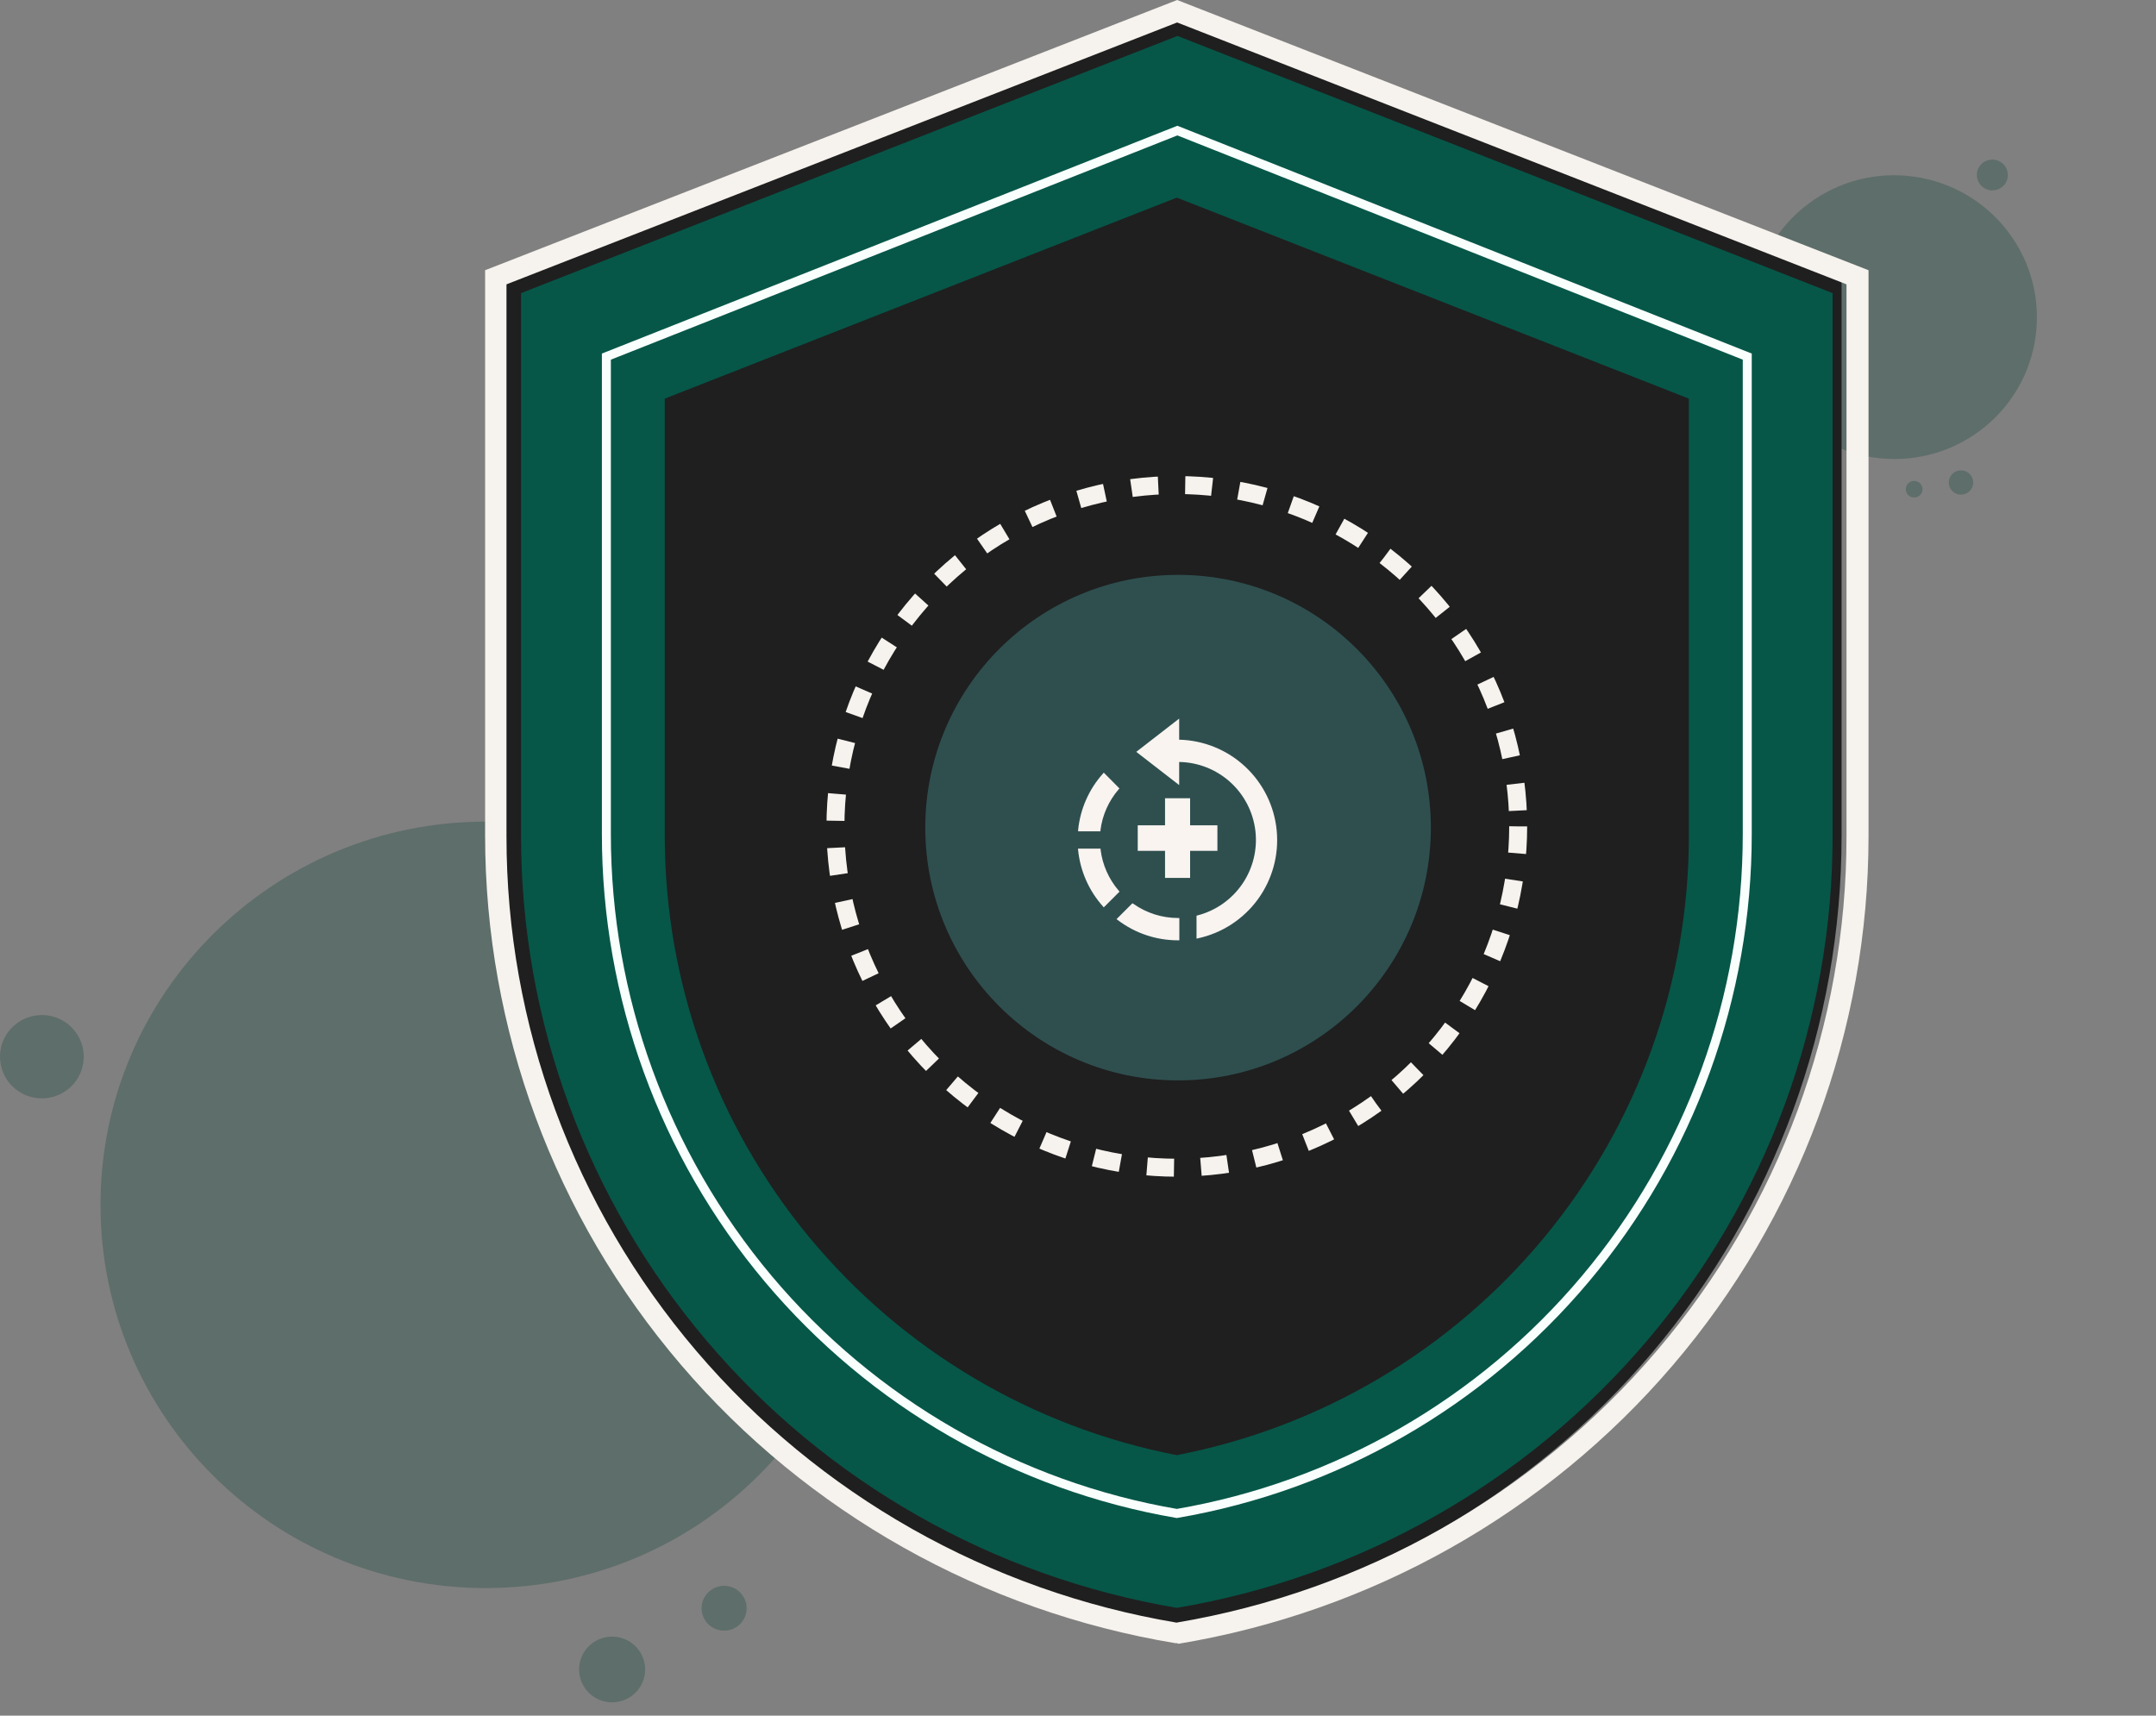 <svg width="240" height="191" viewBox="0 0 240 191" fill="none" xmlns="http://www.w3.org/2000/svg">
<rect x="0" y="0" width="240" height="191" fill="#808080" stroke="none"/>
<g opacity="0.272">
<path d="M54.074 176.797C77.76 176.797 96.961 157.696 96.961 134.133C96.961 110.571 77.76 91.47 54.074 91.47C30.389 91.47 11.188 110.571 11.188 134.133C11.188 157.696 30.389 176.797 54.074 176.797Z" fill="#033D31"/>
<path d="M65.826 188.701C66.391 189.156 67.079 189.434 67.803 189.5C68.527 189.566 69.254 189.418 69.893 189.072C70.531 188.727 71.053 188.202 71.391 187.562C71.73 186.922 71.87 186.196 71.793 185.477C71.717 184.758 71.428 184.078 70.963 183.522C70.499 182.966 69.879 182.56 69.181 182.355C68.484 182.15 67.742 182.155 67.048 182.369C66.354 182.584 65.739 182.999 65.282 183.561C64.669 184.314 64.382 185.279 64.484 186.243C64.587 187.207 65.069 188.091 65.826 188.701Z" fill="#033D31"/>
<path d="M79.028 180.982C79.414 181.293 79.883 181.483 80.378 181.528C80.872 181.573 81.369 181.472 81.805 181.236C82.241 181 82.597 180.641 82.828 180.204C83.059 179.767 83.155 179.272 83.103 178.781C83.051 178.29 82.854 177.825 82.536 177.445C82.219 177.066 81.795 176.788 81.319 176.648C80.843 176.508 80.336 176.512 79.862 176.659C79.388 176.805 78.968 177.089 78.656 177.472C78.238 177.987 78.042 178.646 78.112 179.304C78.181 179.962 78.511 180.566 79.028 180.982Z" fill="#033D31"/>
<path d="M4.661 122.279C5.582 122.279 6.484 122.007 7.25 121.497C8.016 120.988 8.614 120.264 8.967 119.417C9.319 118.569 9.412 117.637 9.232 116.738C9.052 115.838 8.608 115.012 7.956 114.364C7.304 113.715 6.474 113.274 5.57 113.095C4.666 112.916 3.729 113.008 2.877 113.359C2.025 113.71 1.298 114.304 0.785 115.066C0.273 115.829 0 116.725 0 117.642C0 118.872 0.491 120.051 1.365 120.921C2.239 121.79 3.425 122.279 4.661 122.279Z" fill="#033D31"/>
</g>
<g opacity="0.272">
<path d="M220.429 47.927C227.428 42.683 228.821 32.781 223.54 25.81C218.259 18.839 208.305 17.44 201.307 22.684C194.308 27.929 192.916 37.831 198.196 44.802C203.477 51.773 213.431 53.172 220.429 47.927Z" fill="#033D31"/>
<path d="M219.613 54.042C219.548 54.302 219.408 54.536 219.209 54.715C219.01 54.895 218.762 55.012 218.496 55.051C218.23 55.09 217.958 55.05 217.715 54.936C217.472 54.822 217.268 54.639 217.129 54.41C216.991 54.18 216.923 53.916 216.936 53.648C216.949 53.382 217.041 53.124 217.201 52.91C217.361 52.695 217.581 52.532 217.834 52.442C218.087 52.352 218.361 52.339 218.622 52.404C218.972 52.49 219.273 52.712 219.459 53.019C219.645 53.327 219.7 53.695 219.613 54.042Z" fill="#033D31"/>
<path d="M213.981 54.685C213.937 54.862 213.841 55.022 213.705 55.145C213.569 55.268 213.4 55.347 213.218 55.374C213.037 55.401 212.851 55.374 212.685 55.296C212.519 55.218 212.38 55.093 212.285 54.936C212.19 54.78 212.145 54.599 212.153 54.417C212.162 54.234 212.225 54.059 212.334 53.912C212.443 53.766 212.593 53.655 212.766 53.593C212.939 53.532 213.126 53.522 213.304 53.567C213.543 53.626 213.748 53.778 213.875 53.987C214.002 54.197 214.04 54.448 213.981 54.685Z" fill="#033D31"/>
<path d="M222.823 20.851C222.55 21.055 222.223 21.174 221.883 21.193C221.542 21.212 221.204 21.13 220.91 20.958C220.616 20.785 220.38 20.53 220.232 20.224C220.083 19.919 220.029 19.576 220.076 19.24C220.124 18.904 220.27 18.59 220.497 18.337C220.724 18.084 221.021 17.904 221.351 17.819C221.681 17.734 222.03 17.749 222.352 17.861C222.674 17.973 222.955 18.177 223.161 18.449C223.436 18.812 223.555 19.27 223.492 19.72C223.428 20.171 223.188 20.578 222.823 20.851Z" fill="#033D31"/>
</g>
<path d="M56 31.288V93.043C55.989 114.112 63.465 134.505 77.102 150.605C90.739 166.705 109.656 177.473 130.5 181C151.344 177.473 170.261 166.705 183.898 150.605C197.535 134.505 205.011 114.112 205 93.043V31.288L130.573 2L56 31.288Z" fill="#1F1F1F"/>
<path d="M58 32.634V93.009C57.989 113.607 65.314 133.544 78.677 149.284C92.039 165.025 110.576 175.552 131 179C151.424 175.552 169.961 165.025 183.323 149.284C196.685 133.544 204.011 113.607 204 93.009V32.634L131.071 4L58 32.634Z" fill="#065748"/>
<path d="M131.036 182.93H130.819C109.351 179.367 89.852 168.381 75.788 151.923C61.723 135.464 54.004 114.6 54 93.036V30.083L131.036 0L208 30.083V93.108C207.996 114.672 200.276 135.536 186.212 151.994C172.147 168.452 152.649 179.438 131.181 183L131.036 182.93ZM56.381 31.655V93.108C56.37 114.076 63.854 134.37 77.506 150.393C91.159 166.416 110.097 177.133 130.964 180.643C151.832 177.133 170.77 166.416 184.422 150.393C198.075 134.37 205.559 114.076 205.548 93.108V31.655L131.036 2.501L56.381 31.655Z" fill="#F6F2ED"/>
<path d="M67.5 92.837V92.837V39.701L131.062 14.538L194.5 39.701V92.837V92.837C194.509 110.963 188.129 128.507 176.489 142.359C164.869 156.188 148.756 165.444 131 168.493C113.244 165.444 97.131 156.188 85.511 142.359C73.871 128.507 67.491 110.963 67.5 92.837Z" stroke="#F9FFFD"/>
<path d="M131 22L74 44.378V93.063C73.995 109.362 79.68 125.156 90.08 137.734C100.48 150.312 114.947 158.891 131 162C147.053 158.891 161.52 150.312 171.92 137.734C182.32 125.156 188.005 109.362 188 93.063V44.378L131 22ZM131.517 120.73C125.081 120.729 118.789 118.827 113.437 115.263C108.086 111.698 103.915 106.632 101.452 100.705C98.989 94.778 98.345 88.256 99.6 81.964C100.856 75.672 103.956 69.893 108.507 65.356C113.058 60.82 118.857 57.731 125.17 56.48C131.483 55.228 138.026 55.871 143.972 58.326C149.919 60.781 155.001 64.938 158.577 70.272C162.153 75.607 164.062 81.878 164.062 88.293C164.064 92.553 163.223 96.772 161.589 100.709C159.954 104.645 157.557 108.222 154.535 111.234C151.512 114.246 147.924 116.636 143.975 118.265C140.025 119.894 135.791 120.732 131.517 120.73Z" fill="#1F1F1F"/>
<circle cx="132" cy="87" r="34" fill="#1F1F1F"/>
<circle cx="131" cy="92" r="38" stroke="#F6F2ED" stroke-width="2" stroke-dasharray="3 3"/>
<circle cx="131.139" cy="92.139" r="28.139" fill="#2F4F4F"/>
<path d="M133.298 101.914L133.194 101.941V104.495L133.36 104.46C136.033 103.879 138.401 102.338 140.015 100.13C141.63 97.921 142.378 95.197 142.12 92.474C141.862 89.75 140.614 87.216 138.613 85.35C136.612 83.484 133.997 82.416 131.262 82.349V80L126.487 83.703L131.262 87.401V84.829C133.362 84.862 135.38 85.656 136.94 87.063C138.5 88.471 139.496 90.396 139.745 92.482C139.994 94.568 139.477 96.674 138.292 98.408C137.106 100.142 135.332 101.388 133.298 101.914ZM122.773 86.129C121.213 87.874 120.247 90.07 120.015 92.4V92.55H122.499V92.43C122.711 90.744 123.417 89.158 124.528 87.872L124.613 87.775L122.869 86.017L122.773 86.129ZM126.055 100.561L124.289 102.327L124.416 102.42C126.349 103.894 128.715 104.69 131.146 104.684H131.281V102.2H131.146C129.365 102.202 127.627 101.652 126.171 100.626L126.055 100.561ZM120.012 94.633C120.246 96.962 121.213 99.158 122.773 100.904L122.869 101.016L124.624 99.261L124.539 99.164C123.43 97.876 122.726 96.289 122.515 94.602V94.478H120L120.012 94.633Z" fill="#F9F4F0"/>
<path d="M135.518 91.881H132.479V88.868H129.689V91.881H126.65V94.723H129.689V97.736H132.479V94.723H135.518V91.881Z" fill="#F9F4F0"/>
</svg>
